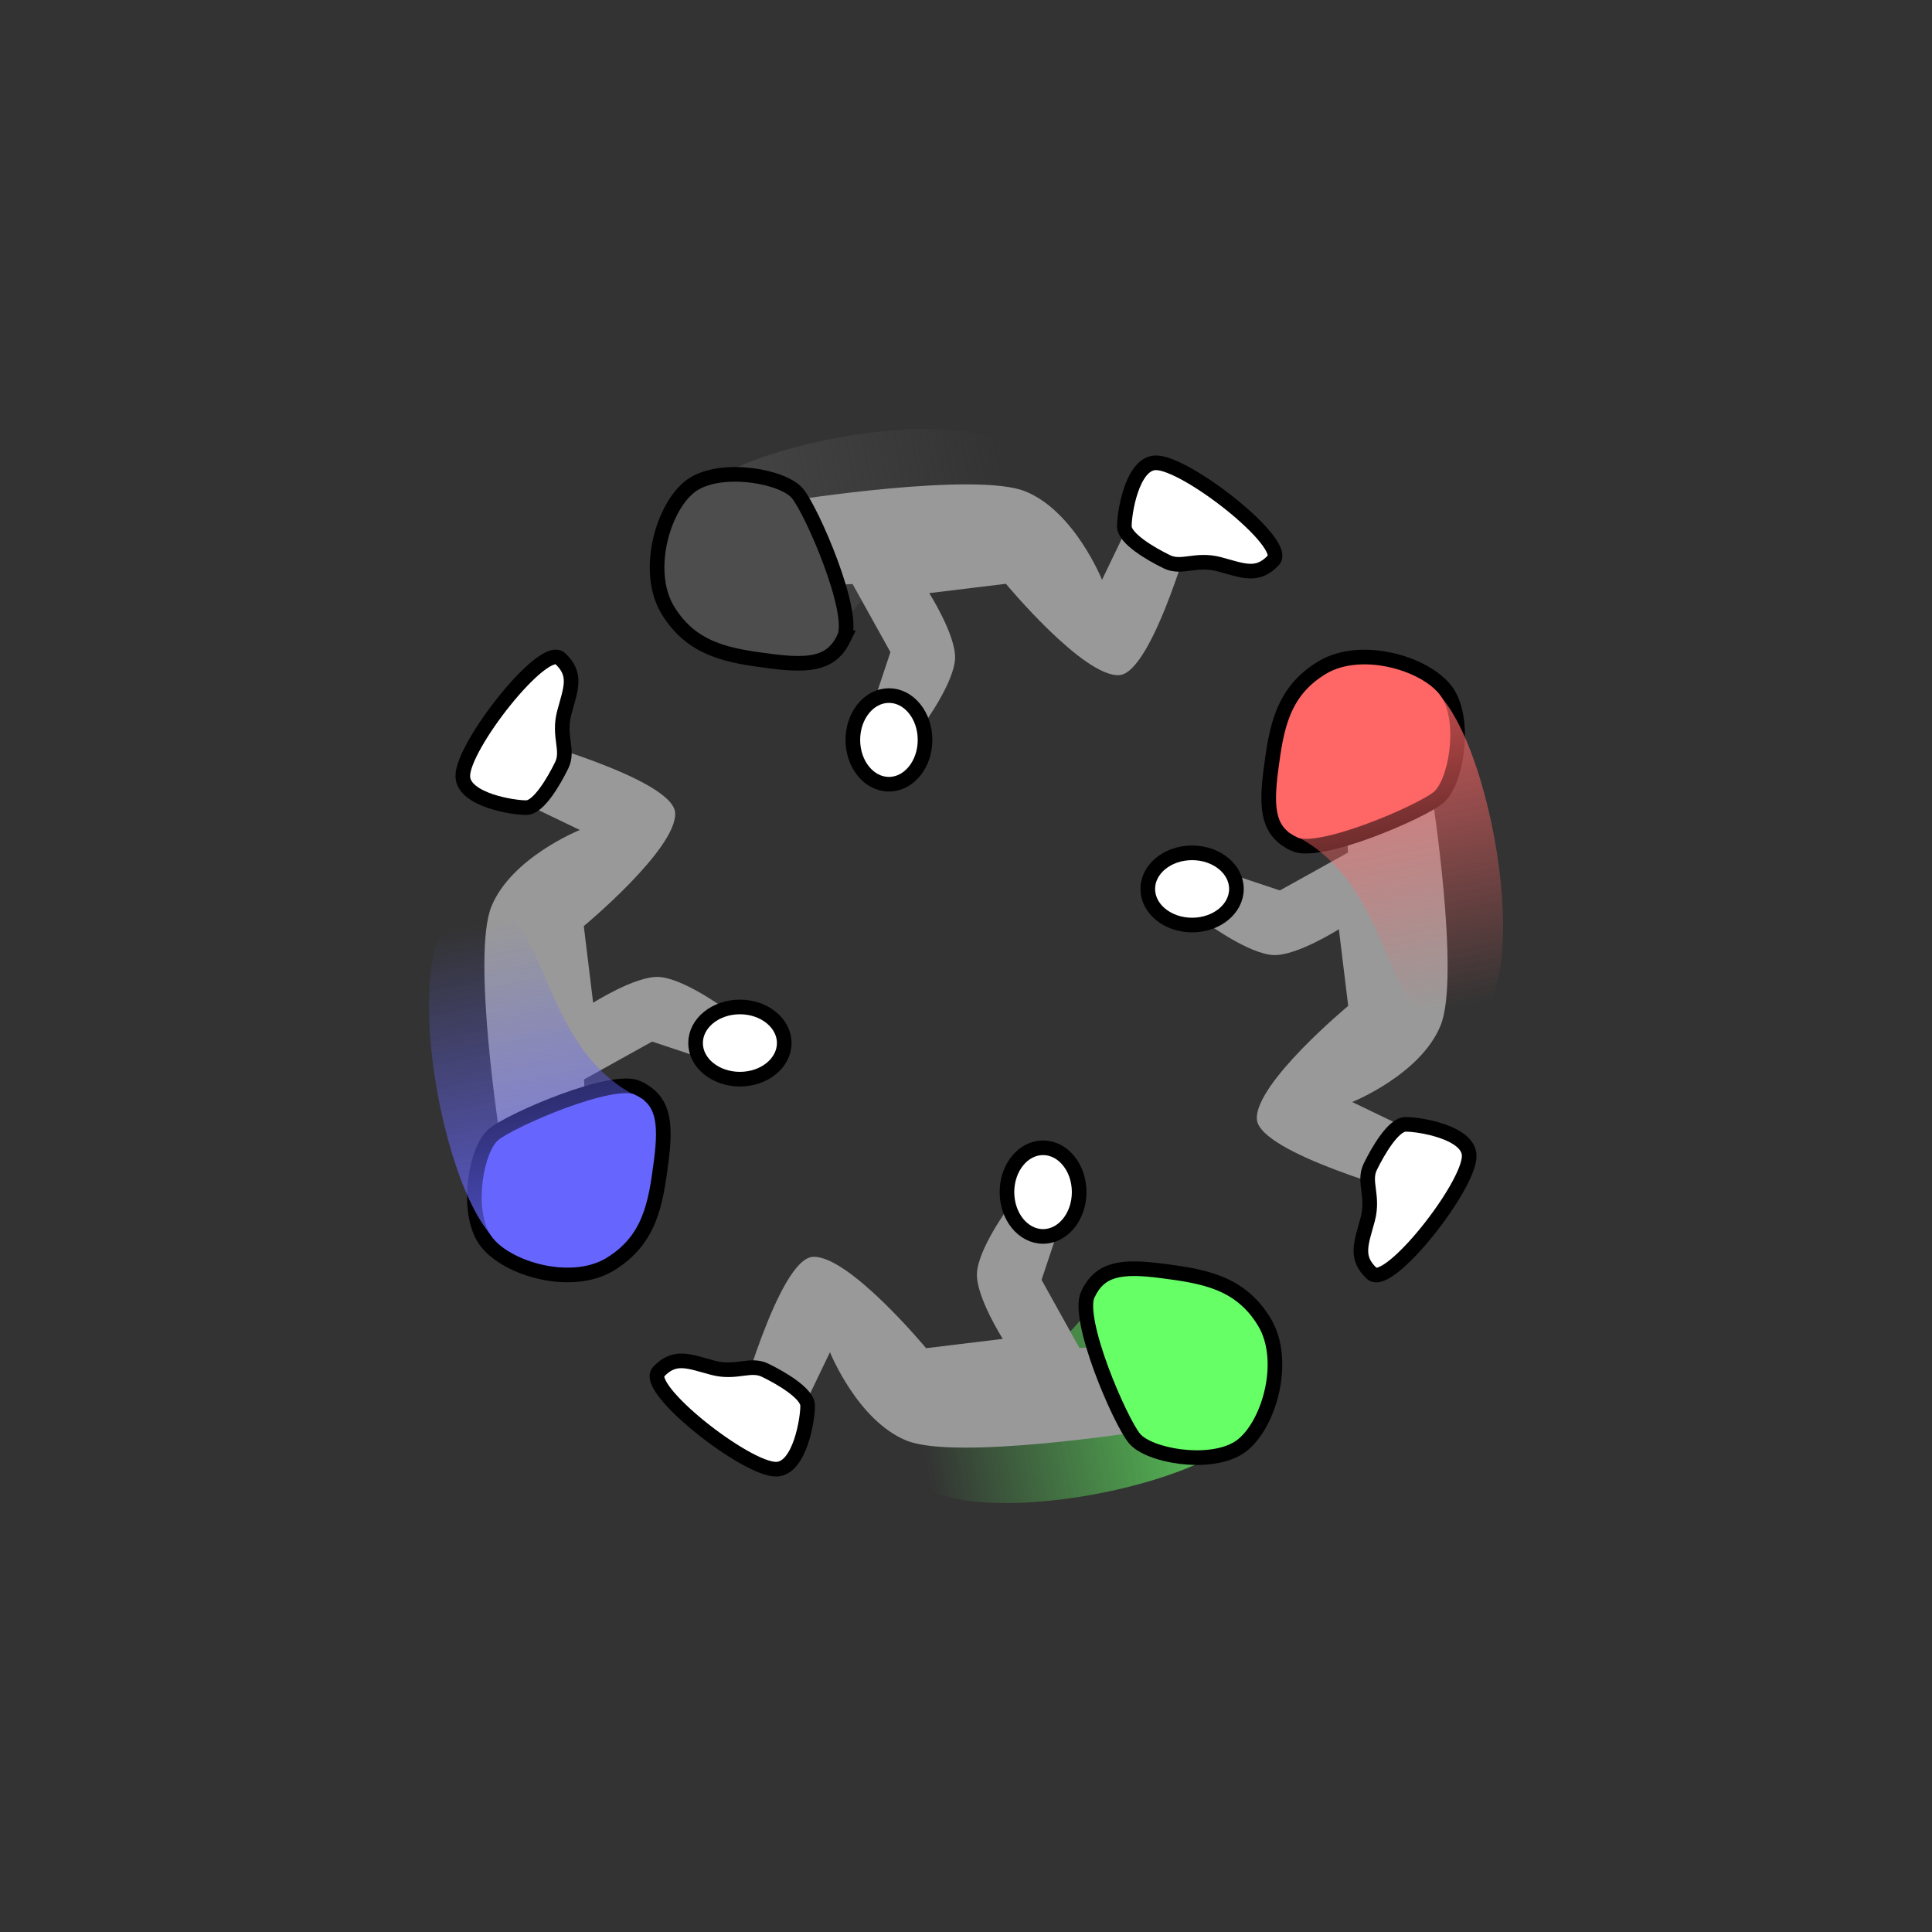 <?xml version="1.0" encoding="UTF-8" standalone="no"?>
<!-- Created with Inkscape (http://www.inkscape.org/) -->

<svg
   width="35mm"
   height="35mm"
   viewBox="0 0 35 35"
   version="1.1"
   id="svg1"
   xml:space="preserve"
   inkscape:version="1.4 (e7c3feb100, 2024-10-09)"
   sodipodi:docname="4_v2_inter.svg"
   xmlns:inkscape="http://www.inkscape.org/namespaces/inkscape"
   xmlns:sodipodi="http://sodipodi.sourceforge.net/DTD/sodipodi-0.dtd"
   xmlns:xlink="http://www.w3.org/1999/xlink"
   xmlns="http://www.w3.org/2000/svg"
   xmlns:svg="http://www.w3.org/2000/svg"><rect x="0" y="0" width="35" height="35" fill="#333333" stroke="none"/><sodipodi:namedview
     id="namedview1"
     pagecolor="#ffffff"
     bordercolor="#000000"
     borderopacity="0.25"
     inkscape:showpageshadow="2"
     inkscape:pageopacity="0.0"
     inkscape:pagecheckerboard="0"
     inkscape:deskcolor="#d1d1d1"
     inkscape:document-units="mm"
     inkscape:zoom="6.07664"
     inkscape:cx="64.838463"
     inkscape:cy="53.318939"
     inkscape:window-width="1916"
     inkscape:window-height="1023"
     inkscape:window-x="0"
     inkscape:window-y="0"
     inkscape:window-maximized="0"
     inkscape:current-layer="layer1" /><defs
     id="defs1"><linearGradient
       id="linearGradient15"
       inkscape:collect="always"><stop
         style="stop-color:#6666ff;stop-opacity:0.749;"
         offset="0"
         id="stop14" /><stop
         style="stop-color:#6666ff;stop-opacity:0;"
         offset="1"
         id="stop15" /></linearGradient><linearGradient
       id="linearGradient13"
       inkscape:collect="always"><stop
         style="stop-color:#66ff66;stop-opacity:0.749;"
         offset="0"
         id="stop12" /><stop
         style="stop-color:#66ff66;stop-opacity:0;"
         offset="1"
         id="stop13" /></linearGradient><linearGradient
       id="linearGradient11"
       inkscape:collect="always"><stop
         style="stop-color:#ff6666;stop-opacity:0.749;"
         offset="0"
         id="stop10" /><stop
         style="stop-color:#ff6666;stop-opacity:0;"
         offset="1"
         id="stop11" /></linearGradient><linearGradient
       id="linearGradient6"
       inkscape:collect="always"><stop
         style="stop-color:#4d4d4d;stop-opacity:0.749;"
         offset="0"
         id="stop6" /><stop
         style="stop-color:#4d4d4d;stop-opacity:0;"
         offset="1"
         id="stop7" /></linearGradient><inkscape:path-effect
       effect="mirror_symmetry"
       start_point="17.298,16.235"
       end_point="17.313,7.81"
       center_point="17.306,12.023"
       id="path-effect5"
       is_visible="true"
       lpeversion="1.2"
       lpesatellites=""
       mode="free"
       discard_orig_path="false"
       fuse_paths="true"
       oposite_fuse="false"
       split_items="false"
       split_open="false"
       link_styles="false" /><inkscape:path-effect
       effect="mirror_symmetry"
       start_point="17.298,16.235"
       end_point="17.313,7.81"
       center_point="17.306,12.023"
       id="path-effect5-7"
       is_visible="true"
       lpeversion="1.2"
       lpesatellites=""
       mode="free"
       discard_orig_path="false"
       fuse_paths="true"
       oposite_fuse="false"
       split_items="false"
       split_open="false"
       link_styles="false" /><inkscape:path-effect
       effect="mirror_symmetry"
       start_point="17.298,16.235"
       end_point="17.313,7.81"
       center_point="17.306,12.023"
       id="path-effect5-6"
       is_visible="true"
       lpeversion="1.2"
       lpesatellites=""
       mode="free"
       discard_orig_path="false"
       fuse_paths="true"
       oposite_fuse="false"
       split_items="false"
       split_open="false"
       link_styles="false" /><inkscape:path-effect
       effect="mirror_symmetry"
       start_point="17.298,16.235"
       end_point="17.313,7.81"
       center_point="17.306,12.023"
       id="path-effect5-3"
       is_visible="true"
       lpeversion="1.2"
       lpesatellites=""
       mode="free"
       discard_orig_path="false"
       fuse_paths="true"
       oposite_fuse="false"
       split_items="false"
       split_open="false"
       link_styles="false" /><inkscape:path-effect
       effect="mirror_symmetry"
       start_point="17.298,16.235"
       end_point="17.313,7.81"
       center_point="17.306,12.023"
       id="path-effect5-66"
       is_visible="true"
       lpeversion="1.2"
       lpesatellites=""
       mode="free"
       discard_orig_path="false"
       fuse_paths="true"
       oposite_fuse="false"
       split_items="false"
       split_open="false"
       link_styles="false" /><inkscape:path-effect
       effect="mirror_symmetry"
       start_point="17.298,16.235"
       end_point="17.313,7.81"
       center_point="17.306,12.023"
       id="path-effect5-4"
       is_visible="true"
       lpeversion="1.2"
       lpesatellites=""
       mode="free"
       discard_orig_path="false"
       fuse_paths="true"
       oposite_fuse="false"
       split_items="false"
       split_open="false"
       link_styles="false" /><inkscape:path-effect
       effect="mirror_symmetry"
       start_point="17.298,16.235"
       end_point="17.313,7.81"
       center_point="17.306,12.023"
       id="path-effect5-4-7"
       is_visible="true"
       lpeversion="1.2"
       lpesatellites=""
       mode="free"
       discard_orig_path="false"
       fuse_paths="true"
       oposite_fuse="false"
       split_items="false"
       split_open="false"
       link_styles="false" /><inkscape:path-effect
       effect="mirror_symmetry"
       start_point="17.298,16.235"
       end_point="17.313,7.81"
       center_point="17.306,12.023"
       id="path-effect5-41"
       is_visible="true"
       lpeversion="1.2"
       lpesatellites=""
       mode="free"
       discard_orig_path="false"
       fuse_paths="true"
       oposite_fuse="false"
       split_items="false"
       split_open="false"
       link_styles="false" /><inkscape:path-effect
       effect="mirror_symmetry"
       start_point="17.298,16.235"
       end_point="17.313,7.81"
       center_point="17.306,12.023"
       id="path-effect5-4-0"
       is_visible="true"
       lpeversion="1.2"
       lpesatellites=""
       mode="free"
       discard_orig_path="false"
       fuse_paths="true"
       oposite_fuse="false"
       split_items="false"
       split_open="false"
       link_styles="false" /><inkscape:path-effect
       effect="mirror_symmetry"
       start_point="17.494,16.3"
       end_point="17.509,7.876"
       center_point="17.502,12.088"
       id="path-effect5-4-0-9"
       is_visible="true"
       lpeversion="1.2"
       lpesatellites=""
       mode="free"
       discard_orig_path="false"
       fuse_paths="true"
       oposite_fuse="false"
       split_items="false"
       split_open="false"
       link_styles="false" /><inkscape:path-effect
       effect="mirror_symmetry"
       start_point="17.298,16.235"
       end_point="17.313,7.81"
       center_point="17.306,12.023"
       id="path-effect5-0"
       is_visible="true"
       lpeversion="1.2"
       lpesatellites=""
       mode="free"
       discard_orig_path="false"
       fuse_paths="true"
       oposite_fuse="false"
       split_items="false"
       split_open="false"
       link_styles="false" /><inkscape:path-effect
       effect="mirror_symmetry"
       start_point="17.298,16.235"
       end_point="17.313,7.81"
       center_point="17.306,12.023"
       id="path-effect5-4-2"
       is_visible="true"
       lpeversion="1.2"
       lpesatellites=""
       mode="free"
       discard_orig_path="false"
       fuse_paths="true"
       oposite_fuse="false"
       split_items="false"
       split_open="false"
       link_styles="false" /><inkscape:path-effect
       effect="mirror_symmetry"
       start_point="17.494,16.3"
       end_point="17.509,7.876"
       center_point="17.502,12.088"
       id="path-effect5-4-0-9-4"
       is_visible="true"
       lpeversion="1.2"
       lpesatellites=""
       mode="free"
       discard_orig_path="false"
       fuse_paths="true"
       oposite_fuse="false"
       split_items="false"
       split_open="false"
       link_styles="false" /><linearGradient
       inkscape:collect="always"
       xlink:href="#linearGradient6"
       id="linearGradient7"
       x1="12.777"
       y1="8.79"
       x2="18.288"
       y2="7.682"
       gradientUnits="userSpaceOnUse"
       gradientTransform="translate(0,1.058)" /><linearGradient
       inkscape:collect="always"
       xlink:href="#linearGradient15"
       id="linearGradient8"
       gradientUnits="userSpaceOnUse"
       x1="12.777"
       y1="8.79"
       x2="18.288"
       y2="7.682"
       gradientTransform="rotate(-90,18.029,16.971)" /><linearGradient
       inkscape:collect="always"
       xlink:href="#linearGradient13"
       id="linearGradient9"
       gradientUnits="userSpaceOnUse"
       x1="12.777"
       y1="8.79"
       x2="18.288"
       y2="7.682"
       gradientTransform="rotate(180,17.5,16.971)" /><linearGradient
       inkscape:collect="always"
       xlink:href="#linearGradient11"
       id="linearGradient10"
       gradientUnits="userSpaceOnUse"
       x1="12.777"
       y1="8.79"
       x2="18.288"
       y2="7.682"
       gradientTransform="rotate(90,16.971,16.971)" /></defs><g
     inkscape:label="Layer 1"
     inkscape:groupmode="layer"
     id="layer1"><path
       style="fill:url(#linearGradient9);stroke:none;stroke-width:0.265;stroke-linecap:round;stroke-dasharray:none;stroke-opacity:1"
       d="m 22.562,25.891 c 0.616,-1.001 -2.64,-2.555 -2.64,-2.555 -0.893,2.032 -3.706,1.641 -3.518,3.125 0.188,1.484 5.464,0.557 6.158,-0.57 z"
       id="path6-4"
       sodipodi:nodetypes="zczz" /><path
       style="opacity:1;fill:url(#linearGradient7);stroke:none;stroke-width:0.265;stroke-linecap:round;stroke-dasharray:none;stroke-opacity:1"
       d="m 12.438,9.109 c -0.616,1.001 2.64,2.555 2.64,2.555 0.893,-2.032 3.706,-1.641 3.518,-3.125 C 18.408,7.055 13.132,7.983 12.438,9.109 Z"
       id="path6"
       sodipodi:nodetypes="zczz" /><path
       style="fill:#999999;fill-opacity:1;stroke-width:0.68;stroke-linecap:round"
       d="m 20.734,8.903 -0.77,1.601 c 0,0 -0.495,-1.237 -1.385,-1.601 -0.891,-0.364 -4.242,0.164 -4.242,0.164 l 0.053,1.562 1.055,-0.049 0.686,1.234 -0.477,1.432 1.078,-0.123 c 0,0 0.557,-0.758 0.57,-1.201 0.012,-0.421 -0.468,-1.177 -0.468,-1.177 l 1.389,-0.169 c 0,0 1.4,1.688 2.05,1.655 0.624,-0.032 1.385,-2.863 1.385,-2.863 z"
       id="path2"
       sodipodi:nodetypes="cczccccccsccscc" /><path
       style="fill:#ffffff;fill-opacity:1;stroke:#000000;stroke-width:0.265;stroke-linecap:round;stroke-dasharray:none;stroke-opacity:1"
       d="m 20.934,8.384 c -0.429,0.012 -0.57,0.927 -0.565,1.156 0.005,0.216 0.47,0.491 0.77,0.637 0.273,0.132 0.522,-0.069 0.952,0.046 0.429,0.115 0.688,0.238 0.979,-0.075 0.283,-0.304 -1.594,-1.779 -2.136,-1.764 z"
       id="path3"
       sodipodi:nodetypes="ssssss" /><path
       style="opacity:1;fill:#4d4d4d;fill-opacity:1;stroke:#000000;stroke-width:0.265;stroke-linecap:round;stroke-dasharray:none;stroke-opacity:1"
       d="M 15.292,11.555 C 15.51,11.1 14.707,9.252 14.448,8.94 14.19,8.629 13.12,8.438 12.579,8.76 12.037,9.082 11.656,10.322 12.096,11.05 c 0.44,0.727 1.105,0.829 1.857,0.927 0.753,0.098 1.121,0.032 1.339,-0.422 z"
       id="path5"
       sodipodi:nodetypes="zzzzzz" /><ellipse
       style="fill:#ffffff;fill-opacity:1;stroke:#000000;stroke-width:0.265;stroke-dasharray:none;stroke-opacity:1"
       id="path1-7-2-9-9-1-7"
       cx="-16.104"
       cy="-13.404"
       rx="0.654"
       ry="0.803"
       transform="scale(-1)" /><path
       style="fill:#999999;fill-opacity:1;stroke-width:0.68;stroke-linecap:round"
       d="m 8.903,14.266 1.601,0.77 c 0,0 -1.237,0.495 -1.601,1.385 -0.364,0.891 0.164,4.242 0.164,4.242 l 1.562,-0.053 -0.049,-1.055 1.234,-0.686 1.432,0.477 -0.123,-1.078 c 0,0 -0.758,-0.557 -1.201,-0.57 -0.421,-0.012 -1.177,0.468 -1.177,0.468 l -0.169,-1.389 c 0,0 1.688,-1.4 1.655,-2.05 -0.032,-0.624 -2.863,-1.385 -2.863,-1.385 z"
       id="path2-3"
       sodipodi:nodetypes="cczccccccsccscc" /><path
       style="fill:#ffffff;fill-opacity:1;stroke:#000000;stroke-width:0.265;stroke-linecap:round;stroke-dasharray:none;stroke-opacity:1"
       d="m 8.384,14.066 c 0.012,0.429 0.927,0.57 1.156,0.565 0.216,-0.005 0.491,-0.47 0.637,-0.77 0.132,-0.273 -0.069,-0.522 0.046,-0.952 0.115,-0.429 0.238,-0.688 -0.075,-0.979 -0.304,-0.283 -1.779,1.594 -1.764,2.136 z"
       id="path3-2"
       sodipodi:nodetypes="ssssss" /><path
       style="fill:#6666ff;fill-opacity:1;stroke:#000000;stroke-width:0.265;stroke-linecap:round;stroke-dasharray:none;stroke-opacity:1"
       d="m 11.555,19.708 c -0.455,-0.218 -2.303,0.585 -2.614,0.844 -0.312,0.259 -0.502,1.328 -0.18,1.87 0.322,0.541 1.562,0.923 2.289,0.483 0.727,-0.44 0.829,-1.105 0.927,-1.857 0.098,-0.753 0.032,-1.121 -0.422,-1.339 z"
       id="path5-6"
       sodipodi:nodetypes="zzzzzz" /><ellipse
       style="fill:#ffffff;fill-opacity:1;stroke:#000000;stroke-width:0.265;stroke-dasharray:none;stroke-opacity:1"
       id="path1-7-2-9-9-1-7-5"
       cx="18.896"
       cy="-13.404"
       rx="0.654"
       ry="0.803"
       transform="rotate(90)" /><path
       style="fill:#999999;fill-opacity:1;stroke-width:0.68;stroke-linecap:round"
       d="m 14.266,26.097 0.77,-1.601 c 0,0 0.495,1.237 1.385,1.601 0.891,0.364 4.242,-0.164 4.242,-0.164 l -0.053,-1.562 -1.055,0.049 -0.686,-1.234 0.477,-1.432 -1.078,0.123 c 0,0 -0.557,0.758 -0.57,1.201 -0.012,0.421 0.468,1.177 0.468,1.177 l -1.389,0.169 c 0,0 -1.4,-1.688 -2.05,-1.655 -0.624,0.032 -1.385,2.863 -1.385,2.863 z"
       id="path2-0"
       sodipodi:nodetypes="cczccccccsccscc" /><path
       style="fill:#ffffff;fill-opacity:1;stroke:#000000;stroke-width:0.265;stroke-linecap:round;stroke-dasharray:none;stroke-opacity:1"
       d="m 14.066,26.616 c 0.429,-0.012 0.57,-0.927 0.565,-1.156 -0.005,-0.216 -0.47,-0.491 -0.77,-0.637 -0.273,-0.132 -0.522,0.069 -0.952,-0.046 -0.429,-0.115 -0.688,-0.238 -0.979,0.075 -0.283,0.304 1.594,1.779 2.136,1.764 z"
       id="path3-4"
       sodipodi:nodetypes="ssssss" /><path
       style="fill:#66ff66;fill-opacity:1;stroke:#000000;stroke-width:0.265;stroke-linecap:round;stroke-dasharray:none;stroke-opacity:1"
       d="m 19.708,23.445 c -0.218,0.455 0.585,2.303 0.844,2.614 0.259,0.312 1.328,0.502 1.87,0.18 0.541,-0.322 0.923,-1.562 0.483,-2.289 -0.44,-0.727 -1.105,-0.829 -1.857,-0.927 -0.753,-0.098 -1.121,-0.032 -1.339,0.422 z"
       id="path5-1"
       sodipodi:nodetypes="zzzzzz" /><ellipse
       style="fill:#ffffff;fill-opacity:1;stroke:#000000;stroke-width:0.265;stroke-dasharray:none;stroke-opacity:1"
       id="path1-7-2-9-9-1-7-0"
       cx="18.896"
       cy="21.596"
       rx="0.654"
       ry="0.803" /><path
       style="fill:#999999;fill-opacity:1;stroke-width:0.68;stroke-linecap:round"
       d="m 26.097,20.734 -1.601,-0.77 c 0,0 1.237,-0.495 1.601,-1.385 0.364,-0.891 -0.164,-4.242 -0.164,-4.242 l -1.562,0.053 0.049,1.055 -1.234,0.686 -1.432,-0.477 0.123,1.078 c 0,0 0.758,0.557 1.201,0.57 0.421,0.012 1.177,-0.468 1.177,-0.468 l 0.169,1.389 c 0,0 -1.688,1.4 -1.655,2.05 0.032,0.624 2.863,1.385 2.863,1.385 z"
       id="path2-4"
       sodipodi:nodetypes="cczccccccsccscc" /><path
       style="fill:#ffffff;fill-opacity:1;stroke:#000000;stroke-width:0.265;stroke-linecap:round;stroke-dasharray:none;stroke-opacity:1"
       d="m 26.616,20.934 c -0.012,-0.429 -0.927,-0.57 -1.156,-0.565 -0.216,0.005 -0.491,0.47 -0.637,0.77 -0.132,0.273 0.069,0.522 -0.046,0.952 -0.115,0.429 -0.238,0.688 0.075,0.979 0.304,0.283 1.779,-1.594 1.764,-2.136 z"
       id="path3-7"
       sodipodi:nodetypes="ssssss" /><path
       style="fill:#ff6666;fill-opacity:1;stroke:#000000;stroke-width:0.265;stroke-linecap:round;stroke-dasharray:none;stroke-opacity:1"
       d="m 23.445,15.292 c 0.455,0.218 2.303,-0.585 2.614,-0.844 0.312,-0.259 0.502,-1.328 0.18,-1.87 -0.322,-0.541 -1.562,-0.923 -2.289,-0.483 -0.727,0.44 -0.829,1.105 -0.927,1.857 -0.098,0.753 -0.032,1.121 0.422,1.339 z"
       id="path5-9"
       sodipodi:nodetypes="zzzzzz" /><ellipse
       style="fill:#ffffff;fill-opacity:1;stroke:#000000;stroke-width:0.265;stroke-dasharray:none;stroke-opacity:1"
       id="path1-7-2-9-9-1-7-3"
       cx="-16.104"
       cy="21.596"
       rx="0.654"
       ry="0.803"
       transform="rotate(-90)" /><path
       style="fill:url(#linearGradient10);stroke:none;stroke-width:0.265;stroke-linecap:round;stroke-dasharray:none;stroke-opacity:1"
       d="m 25.891,12.438 c -1.001,-0.616 -2.555,2.64 -2.555,2.64 2.032,0.893 1.641,3.706 3.125,3.518 1.484,-0.188 0.557,-5.464 -0.57,-6.158 z"
       id="path6-9"
       sodipodi:nodetypes="zczz" /><path
       style="fill:url(#linearGradient8);stroke:none;stroke-width:0.265;stroke-linecap:round;stroke-dasharray:none;stroke-opacity:1"
       d="M 9.109,22.562 C 10.11,23.177 11.665,19.921 11.665,19.921 9.633,19.029 10.024,16.216 8.54,16.404 7.055,16.592 7.983,21.868 9.109,22.562 Z"
       id="path6-2"
       sodipodi:nodetypes="zczz" /></g></svg>
